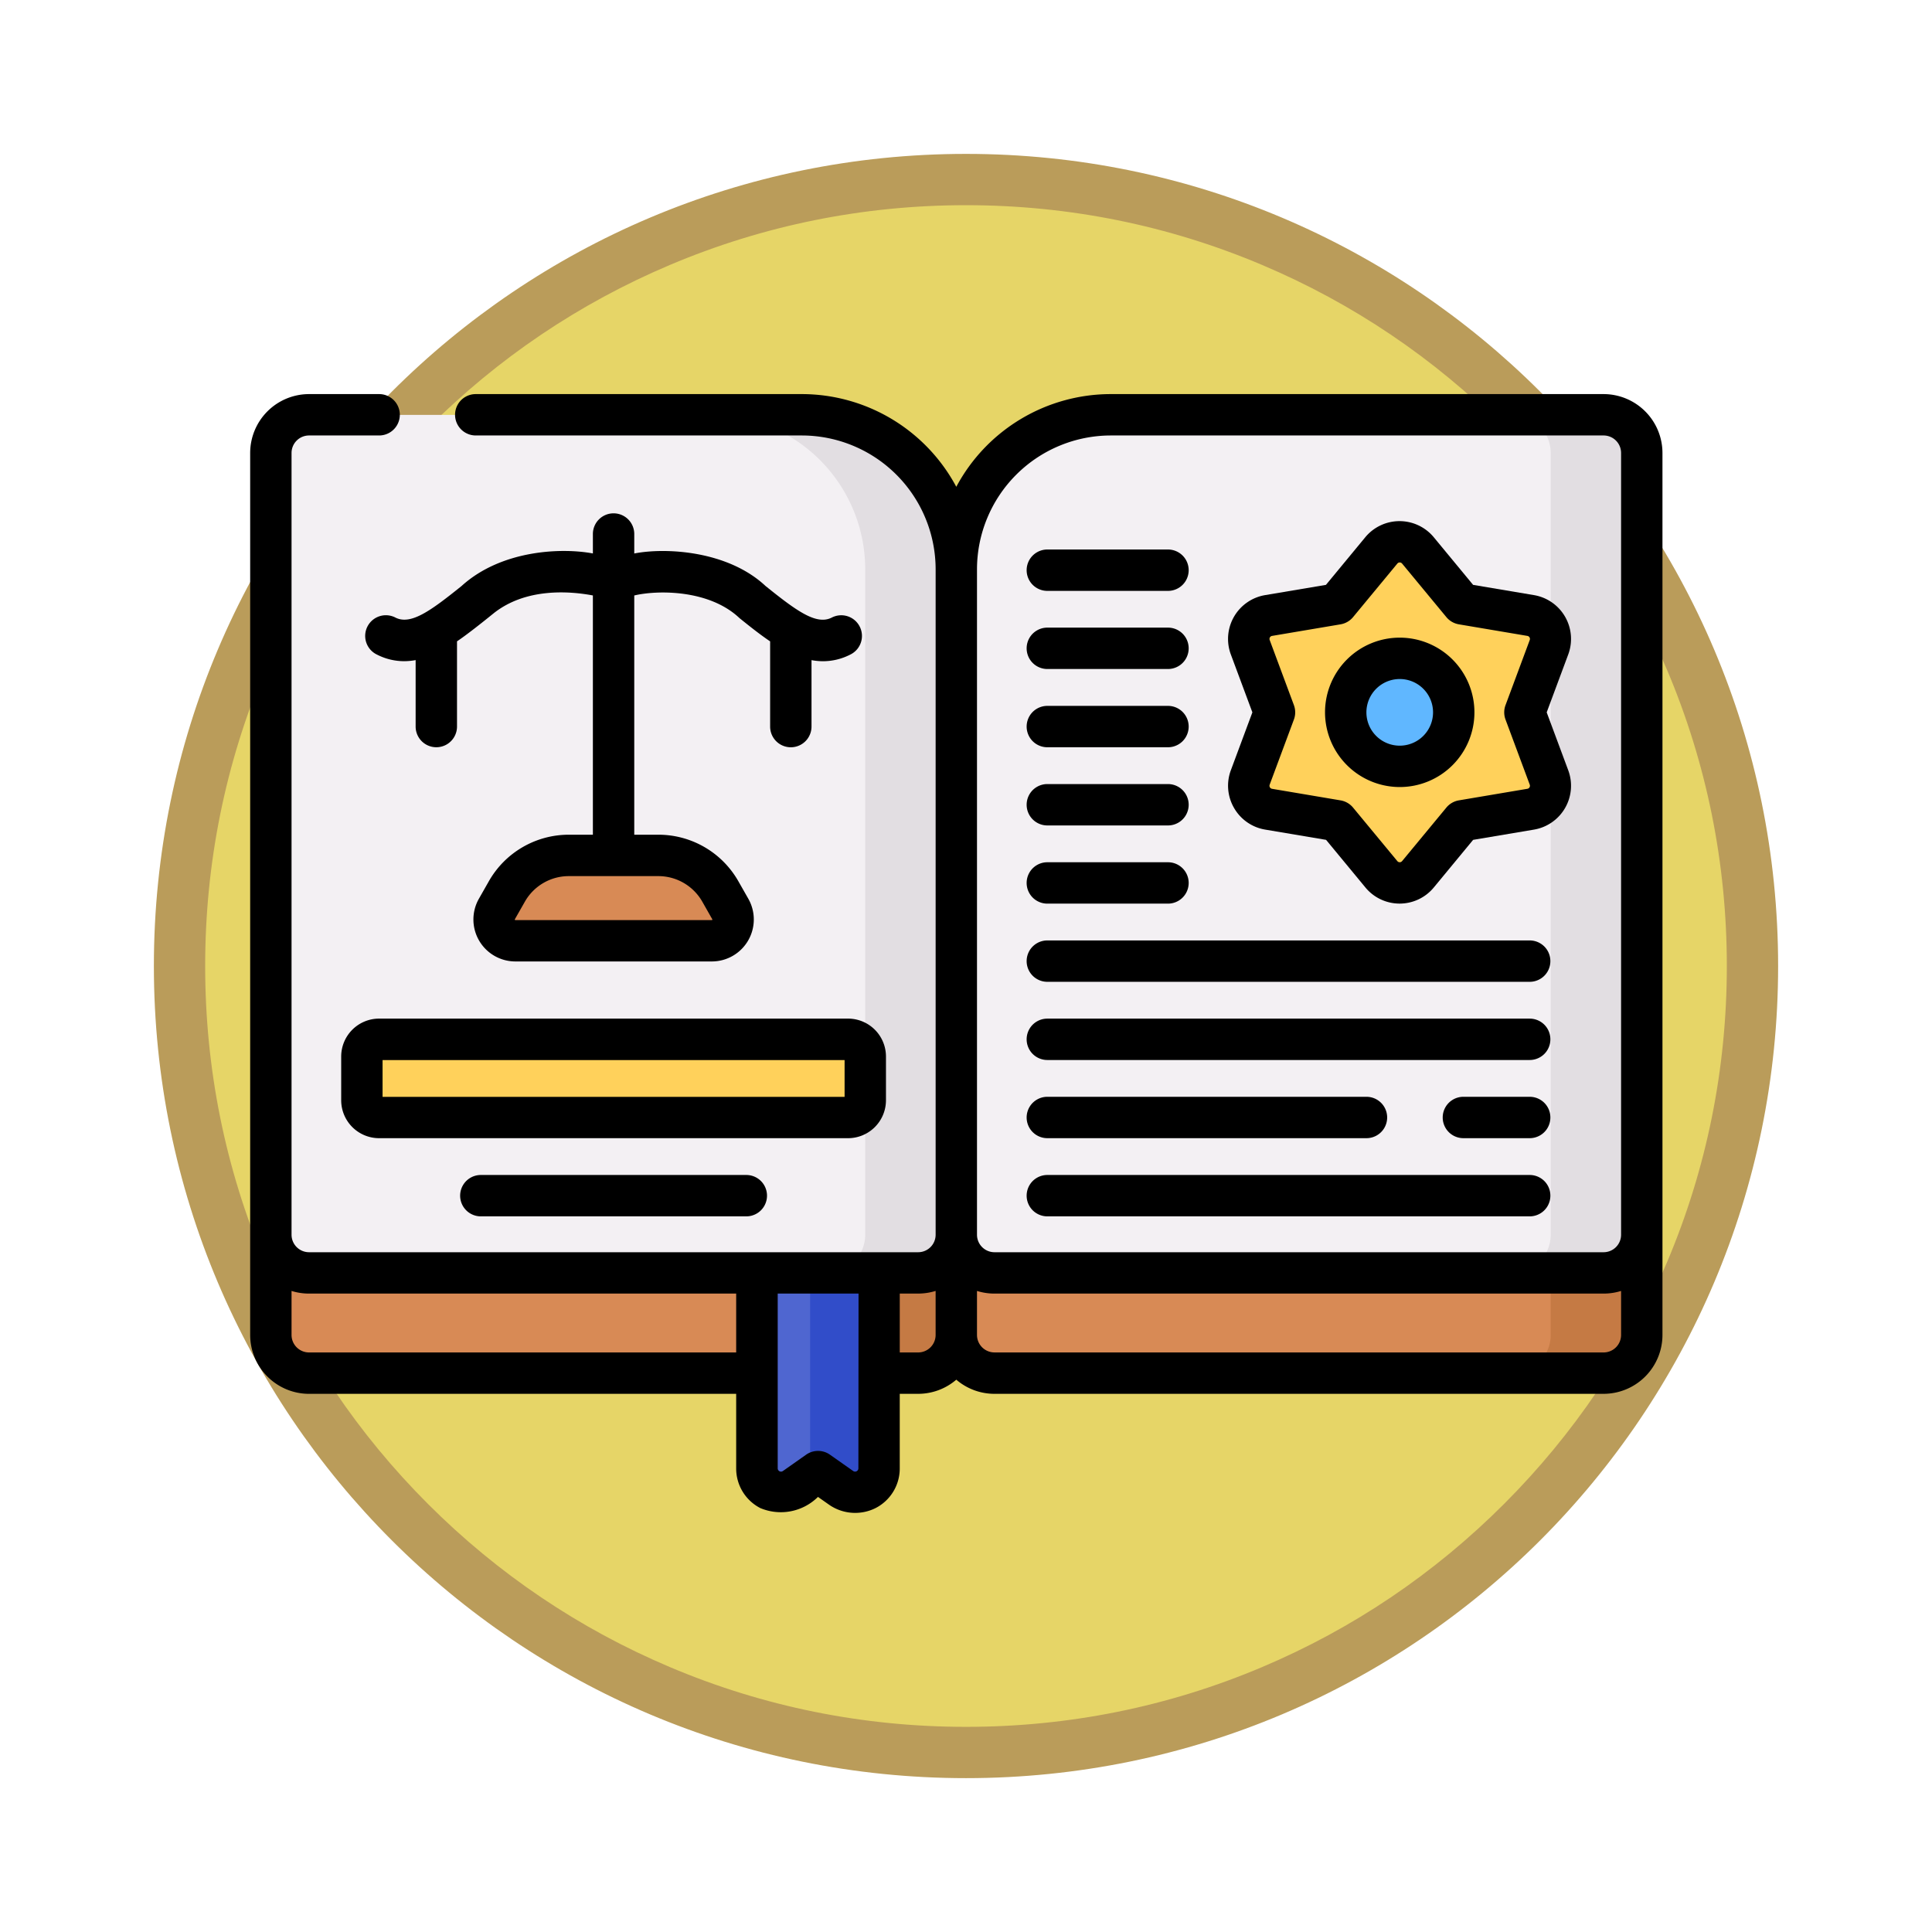 <svg xmlns="http://www.w3.org/2000/svg" xmlns:xlink="http://www.w3.org/1999/xlink" width="113" height="113" viewBox="0 0 113 113">
  <defs>
    <filter id="Path_982547" x="0" y="0" width="113" height="113" filterUnits="userSpaceOnUse">
      <feOffset dy="3" input="SourceAlpha"/>
      <feGaussianBlur stdDeviation="3" result="blur"/>
      <feFlood flood-opacity="0.161"/>
      <feComposite operator="in" in2="blur"/>
      <feComposite in="SourceGraphic"/>
    </filter>
  </defs>
  <g id="Group_1220457" data-name="Group 1220457" transform="translate(-323 -3158.09)">
    <g id="Group_1220225" data-name="Group 1220225">
      <g id="Group_1219407" data-name="Group 1219407" transform="translate(-2 -736.059)">
        <g id="Group_1210956" data-name="Group 1210956" transform="translate(0 -689.385)">
          <g id="Group_1209935" data-name="Group 1209935" transform="translate(0 -2945.274)">
            <g id="Group_1208705" data-name="Group 1208705" transform="translate(-1.454 3213.429)">
              <g id="Group_1148633" data-name="Group 1148633" transform="translate(71.408 600.047)">
                <g id="Group_1148525" data-name="Group 1148525" transform="translate(264.046 3721.333)">
                  <g transform="matrix(1, 0, 0, 1, -9, -6)" filter="url(#Path_982547)">
                    <g id="Path_982547-2" data-name="Path 982547" transform="translate(9 6)" fill="#e6d567">
                      <path d="M 47.5 93.5 C 41.289 93.5 35.265 92.284 29.595 89.886 C 24.118 87.569 19.198 84.252 14.973 80.027 C 10.748 75.802 7.431 70.882 5.114 65.405 C 2.716 59.735 1.5 53.711 1.5 47.5 C 1.5 41.289 2.716 35.265 5.114 29.595 C 7.431 24.118 10.748 19.198 14.973 14.973 C 19.198 10.748 24.118 7.431 29.595 5.114 C 35.265 2.716 41.289 1.5 47.5 1.5 C 53.711 1.5 59.735 2.716 65.405 5.114 C 70.882 7.431 75.802 10.748 80.027 14.973 C 84.252 19.198 87.569 24.118 89.886 29.595 C 92.284 35.265 93.5 41.289 93.5 47.5 C 93.5 53.711 92.284 59.735 89.886 65.405 C 87.569 70.882 84.252 75.802 80.027 80.027 C 75.802 84.252 70.882 87.569 65.405 89.886 C 59.735 92.284 53.711 93.5 47.5 93.5 Z" stroke="none"/>
                      <path d="M 47.5 3 C 41.491 3 35.664 4.176 30.18 6.496 C 24.881 8.737 20.122 11.946 16.034 16.034 C 11.946 20.122 8.737 24.881 6.496 30.18 C 4.176 35.664 3 41.491 3 47.5 C 3 53.509 4.176 59.336 6.496 64.82 C 8.737 70.119 11.946 74.878 16.034 78.966 C 20.122 83.054 24.881 86.263 30.18 88.504 C 35.664 90.824 41.491 92 47.5 92 C 53.509 92 59.336 90.824 64.82 88.504 C 70.119 86.263 74.878 83.054 78.966 78.966 C 83.054 74.878 86.263 70.119 88.504 64.82 C 90.824 59.336 92 53.509 92 47.5 C 92 41.491 90.824 35.664 88.504 30.18 C 86.263 24.881 83.054 20.122 78.966 16.034 C 74.878 11.946 70.119 8.737 64.82 6.496 C 59.336 4.176 53.509 3 47.5 3 M 47.5 0 C 73.734 0 95 21.266 95 47.5 C 95 73.734 73.734 95 47.5 95 C 21.266 95 0 73.734 0 47.5 C 0 21.266 21.266 0 47.5 0 Z" stroke="none" fill="#ba9c5a"/>
                    </g>
                  </g>
                </g>
              </g>
            </g>
          </g>
        </g>
      </g>
      <g id="libro_5_" data-name="libro (5)" transform="translate(337.632 3127.945)">
        <g id="Group_1220223" data-name="Group 1220223" transform="translate(1.21 54.405)">
          <g id="Group_1220221" data-name="Group 1220221" transform="translate(0 46.862)">
            <path id="Path_1090330" data-name="Path 1090330" d="M47.591,351.164v6.958a2.234,2.234,0,0,1-2.233,2.233H9.733A2.234,2.234,0,0,1,7.5,358.122v-6.958Z" transform="translate(-7.5 -351.164)" fill="#d88a55"/>
            <path id="Path_1090331" data-name="Path 1090331" d="M211.382,351.164v6.958a2.234,2.234,0,0,1-2.233,2.233h5.326a2.234,2.234,0,0,0,2.233-2.233v-6.958Z" transform="translate(-176.616 -351.164)" fill="#c57a44"/>
            <path id="Path_1090332" data-name="Path 1090332" d="M296.091,351.164v6.958a2.234,2.234,0,0,1-2.233,2.233H258.233A2.234,2.234,0,0,1,256,358.122v-6.958Z" transform="translate(-215.909 -351.164)" fill="#d88a55"/>
            <path id="Path_1090333" data-name="Path 1090333" d="M459.882,351.164v6.958a2.234,2.234,0,0,1-2.233,2.233h5.326a2.234,2.234,0,0,0,2.233-2.233v-6.958Z" transform="translate(-385.025 -351.164)" fill="#c57a44"/>
          </g>
          <path id="Path_1090334" data-name="Path 1090334" d="M45.358,110.885H9.733A2.233,2.233,0,0,1,7.5,108.653V62.928A2.233,2.233,0,0,1,9.733,60.7H38.555a9.037,9.037,0,0,1,9.037,9.037v38.921a2.233,2.233,0,0,1-2.233,2.233Z" transform="translate(-7.5 -60.695)" fill="#f3f0f3"/>
          <path id="Path_1090335" data-name="Path 1090335" d="M172.3,60.695h-5.326a9.037,9.037,0,0,1,9.037,9.037v38.921a2.233,2.233,0,0,1-2.233,2.233h5.326a2.233,2.233,0,0,0,2.233-2.233V69.732a9.036,9.036,0,0,0-9.037-9.037Z" transform="translate(-141.248 -60.695)" fill="#e2dee2"/>
          <path id="Path_1090336" data-name="Path 1090336" d="M293.858,110.885H258.233A2.233,2.233,0,0,1,256,108.653V69.732a9.037,9.037,0,0,1,9.037-9.037h28.822a2.233,2.233,0,0,1,2.233,2.233v45.725a2.233,2.233,0,0,1-2.233,2.233Z" transform="translate(-215.909 -60.695)" fill="#f3f0f3"/>
          <path id="Path_1090337" data-name="Path 1090337" d="M462.975,60.695h-5.326a2.233,2.233,0,0,1,2.233,2.233v45.725a2.233,2.233,0,0,1-2.233,2.233h5.326a2.233,2.233,0,0,0,2.233-2.233V62.928A2.233,2.233,0,0,0,462.975,60.695Z" transform="translate(-385.025 -60.695)" fill="#e2dee2"/>
          <path id="Path_1090338" data-name="Path 1090338" d="M41.507,291.678h27.43a1.007,1.007,0,0,0,1.007-1.007v-2.56a1.007,1.007,0,0,0-1.007-1.007H41.507a1.007,1.007,0,0,0-1.007,1.007v2.56A1.007,1.007,0,0,0,41.507,291.678Z" transform="translate(-35.176 -250.578)" fill="#ffd15b"/>
          <g id="Group_1220222" data-name="Group 1220222" transform="translate(57.198 7.427)">
            <path id="Path_1090339" data-name="Path 1090339" d="M363.537,116.706,362.12,112.9a1.39,1.39,0,0,1,1.071-1.855l4.007-.677,2.59-3.132a1.39,1.39,0,0,1,2.142,0l2.59,3.132,4.007.677A1.39,1.39,0,0,1,379.6,112.9l-1.417,3.809,1.417,3.809a1.39,1.39,0,0,1-1.071,1.855l-4.007.677-2.59,3.132a1.39,1.39,0,0,1-2.142,0l-2.59-3.132-4.007-.677a1.39,1.39,0,0,1-1.071-1.855Z" transform="translate(-362.032 -106.729)" fill="#ffd15b"/>
            <circle id="Ellipse_14284" data-name="Ellipse 14284" cx="3.159" cy="3.159" r="3.159" transform="translate(5.669 6.818)" fill="#60b7ff"/>
          </g>
          <path id="Path_1090340" data-name="Path 1090340" d="M101.163,225.435H89.679a1.245,1.245,0,0,1-1.082-1.86l.586-1.03a4.159,4.159,0,0,1,3.616-2.1h5.246a4.159,4.159,0,0,1,3.616,2.1l.586,1.03A1.245,1.245,0,0,1,101.163,225.435Z" transform="translate(-75.375 -194.67)" fill="#d88a55"/>
          <path id="Path_1090341" data-name="Path 1090341" d="M188.632,384.375l-1.364-.96-1.364.96a1.4,1.4,0,0,1-2.21-1.147V371.794h7.148v11.433A1.4,1.4,0,0,1,188.632,384.375Z" transform="translate(-155.268 -321.604)" fill="#4f66d0"/>
          <path id="Path_1090342" data-name="Path 1090342" d="M203.011,371.794v11.943l.458-.322,1.364.96a1.4,1.4,0,0,0,2.21-1.147V371.794h-4.032Z" transform="translate(-171.469 -321.604)" fill="#314dc9"/>
        </g>
        <g id="Group_1220224" data-name="Group 1220224" transform="translate(0 53.195)">
          <path id="Path_1090343" data-name="Path 1090343" d="M64.863,284.382v-2.56a2.219,2.219,0,0,0-2.217-2.217H35.217A2.219,2.219,0,0,0,33,281.823v2.56a2.219,2.219,0,0,0,2.217,2.216h27.43A2.219,2.219,0,0,0,64.863,284.382Zm-2.42-.2H35.42v-2.153H62.443Z" transform="translate(-27.676 -243.078)"/>
          <path id="Path_1090344" data-name="Path 1090344" d="M77.335,336.295a1.21,1.21,0,0,0,0,2.42H92.863a1.21,1.21,0,0,0,0-2.42Z" transform="translate(-63.844 -290.622)"/>
          <path id="Path_1090345" data-name="Path 1090345" d="M282.71,111.959h7.057a1.21,1.21,0,0,0,0-2.42H282.71a1.21,1.21,0,0,0,0,2.42Z" transform="translate(-236.085 -100.449)"/>
          <path id="Path_1090346" data-name="Path 1090346" d="M282.71,140.3h7.057a1.21,1.21,0,0,0,0-2.42H282.71a1.21,1.21,0,0,0,0,2.42Z" transform="translate(-236.085 -124.221)"/>
          <path id="Path_1090347" data-name="Path 1090347" d="M282.71,168.649h7.057a1.21,1.21,0,0,0,0-2.42H282.71a1.21,1.21,0,0,0,0,2.42Z" transform="translate(-236.085 -147.993)"/>
          <path id="Path_1090348" data-name="Path 1090348" d="M282.71,196.992h7.057a1.21,1.21,0,0,0,0-2.42H282.71a1.21,1.21,0,0,0,0,2.42Z" transform="translate(-236.085 -171.763)"/>
          <path id="Path_1090349" data-name="Path 1090349" d="M282.71,225.337h7.057a1.21,1.21,0,0,0,0-2.42H282.71a1.21,1.21,0,0,0,0,2.42Z" transform="translate(-236.085 -195.535)"/>
          <path id="Path_1090350" data-name="Path 1090350" d="M282.71,253.682h28.213a1.21,1.21,0,1,0,0-2.42H282.71a1.21,1.21,0,0,0,0,2.42Z" transform="translate(-236.085 -219.307)"/>
          <path id="Path_1090351" data-name="Path 1090351" d="M282.71,282.026h28.213a1.21,1.21,0,1,0,0-2.42H282.71a1.21,1.21,0,0,0,0,2.42Z" transform="translate(-236.085 -243.078)"/>
          <path id="Path_1090352" data-name="Path 1090352" d="M282.71,310.37h18.666a1.21,1.21,0,0,0,0-2.42H282.71a1.21,1.21,0,0,0,0,2.42Z" transform="translate(-236.085 -266.85)"/>
          <path id="Path_1090353" data-name="Path 1090353" d="M437.425,307.95h-3.878a1.21,1.21,0,1,0,0,2.42h3.878a1.21,1.21,0,0,0,0-2.42Z" transform="translate(-362.587 -266.85)"/>
          <path id="Path_1090354" data-name="Path 1090354" d="M282.71,338.715h28.213a1.21,1.21,0,1,0,0-2.42H282.71a1.21,1.21,0,0,0,0,2.42Z" transform="translate(-236.085 -290.622)"/>
          <path id="Path_1090355" data-name="Path 1090355" d="M354.88,116.009a2.592,2.592,0,0,0,1.818,1.264l3.564.6,2.3,2.785a2.592,2.592,0,0,0,2,.943h0a2.592,2.592,0,0,0,2-.943l2.3-2.785,3.563-.6a2.6,2.6,0,0,0,2-3.47l-1.26-3.387,1.26-3.387a2.6,2.6,0,0,0-2-3.47l-3.564-.6-2.3-2.785a2.6,2.6,0,0,0-4.007,0l-2.3,2.785-3.563.6a2.6,2.6,0,0,0-2,3.47l1.26,3.387-1.26,3.387A2.593,2.593,0,0,0,354.88,116.009Zm3.5-6.016-1.417-3.809a.18.18,0,0,1,.139-.24l4.007-.677a1.211,1.211,0,0,0,.731-.422l2.59-3.132a.18.18,0,0,1,.277,0l2.59,3.132a1.21,1.21,0,0,0,.731.422l4.007.677a.18.18,0,0,1,.139.24l-1.417,3.809a1.211,1.211,0,0,0,0,.844l1.417,3.809a.18.18,0,0,1-.139.24l-4.007.677a1.211,1.211,0,0,0-.731.422l-2.59,3.132a.18.18,0,0,1-.277,0l-2.59-3.131a1.211,1.211,0,0,0-.731-.422l-4.008-.677a.18.18,0,0,1-.139-.24l1.417-3.809A1.21,1.21,0,0,0,358.38,109.994Z" transform="translate(-297.333 -91.801)"/>
          <path id="Path_1090356" data-name="Path 1090356" d="M394.039,150.23a4.369,4.369,0,1,0-4.369-4.369A4.374,4.374,0,0,0,394.039,150.23Zm0-6.318a1.949,1.949,0,1,1-1.949,1.949A1.951,1.951,0,0,1,394.039,143.912Z" transform="translate(-326.803 -127.247)"/>
          <path id="Path_1090357" data-name="Path 1090357" d="M79.16,53.195H50.338A10.255,10.255,0,0,0,41.3,58.617a10.255,10.255,0,0,0-9.037-5.422H13.194a1.21,1.21,0,1,0,0,2.42H32.265a7.835,7.835,0,0,1,7.827,7.827v38.921a1.024,1.024,0,0,1-1.023,1.023H3.443a1.024,1.024,0,0,1-1.023-1.023V56.638a1.024,1.024,0,0,1,1.023-1.023h4.1a1.21,1.21,0,1,0,0-2.42h-4.1A3.447,3.447,0,0,0,0,56.638v51.588a3.447,3.447,0,0,0,3.443,3.443H28.426v4.361a2.6,2.6,0,0,0,1.409,2.319,3.088,3.088,0,0,0,3.375-.652l.667.469h0a2.672,2.672,0,0,0,2.707.182,2.6,2.6,0,0,0,1.409-2.319v-4.361h1.074a3.425,3.425,0,0,0,2.233-.827,3.425,3.425,0,0,0,2.233.827H79.16a3.447,3.447,0,0,0,3.443-3.443V56.638a3.447,3.447,0,0,0-3.443-3.443Zm-28.822,2.42H79.16a1.024,1.024,0,0,1,1.023,1.023v45.725a1.024,1.024,0,0,1-1.023,1.023H43.534a1.024,1.024,0,0,1-1.023-1.023V63.442A7.835,7.835,0,0,1,50.338,55.615ZM3.443,109.248a1.024,1.024,0,0,1-1.023-1.023V105.65a3.43,3.43,0,0,0,1.023.155H28.426v3.443Zm32.131,6.78a.193.193,0,0,1-.3.158l-1.363-.959a1.21,1.21,0,0,0-1.393,0l-1.363.959a.193.193,0,0,1-.3-.158V105.805h4.728Zm3.494-6.781H37.994v-3.443h1.074a3.43,3.43,0,0,0,1.023-.155v2.575A1.024,1.024,0,0,1,39.068,109.248Zm40.091,0H43.534a1.024,1.024,0,0,1-1.023-1.023V105.65a3.43,3.43,0,0,0,1.023.155H79.16a3.43,3.43,0,0,0,1.023-.155v2.575A1.024,1.024,0,0,1,79.16,109.248Z" transform="translate(0 -53.195)"/>
          <path id="Path_1090358" data-name="Path 1090358" d="M56.353,96.42a1.21,1.21,0,0,0-1.21,1.21v1.137c-1.815-.344-5.346-.214-7.677,1.9-1.806,1.453-2.967,2.3-3.866,1.853a1.21,1.21,0,1,0-1.082,2.164,3.492,3.492,0,0,0,1.584.384,3.715,3.715,0,0,0,.674-.064v3.887a1.21,1.21,0,1,0,2.42,0v-4.984c.553-.371,1.415-1.05,2.131-1.631,1.909-1.527,4.5-1.3,5.816-1.053v13.994H53.73a5.38,5.38,0,0,0-4.668,2.715l-.586,1.03a2.455,2.455,0,0,0,2.134,3.668H62.1a2.455,2.455,0,0,0,2.134-3.668l-.586-1.03a5.38,5.38,0,0,0-4.668-2.715H57.563V101.224c1.314-.313,4.368-.372,6.16,1.329.574.461,1.17.94,1.787,1.356v4.984a1.21,1.21,0,0,0,2.42,0v-3.887a3.716,3.716,0,0,0,.674.064,3.493,3.493,0,0,0,1.584-.384,1.21,1.21,0,1,0-1.082-2.164c-.9.449-2.06-.4-3.866-1.853-2.213-2.071-5.849-2.258-7.677-1.9V97.63A1.21,1.21,0,0,0,56.353,96.42Zm5.187,22.71.585,1.03a.026.026,0,0,1,0,.035c-.01.017-.016.017-.03.017H50.611c-.014,0-.02,0-.03-.017a.026.026,0,0,1,0-.035l.586-1.03a2.955,2.955,0,0,1,2.564-1.491h5.246A2.955,2.955,0,0,1,61.54,119.13Z" transform="translate(-35.098 -89.446)"/>
        </g>
      </g>
    </g>
  </g>
</svg>
